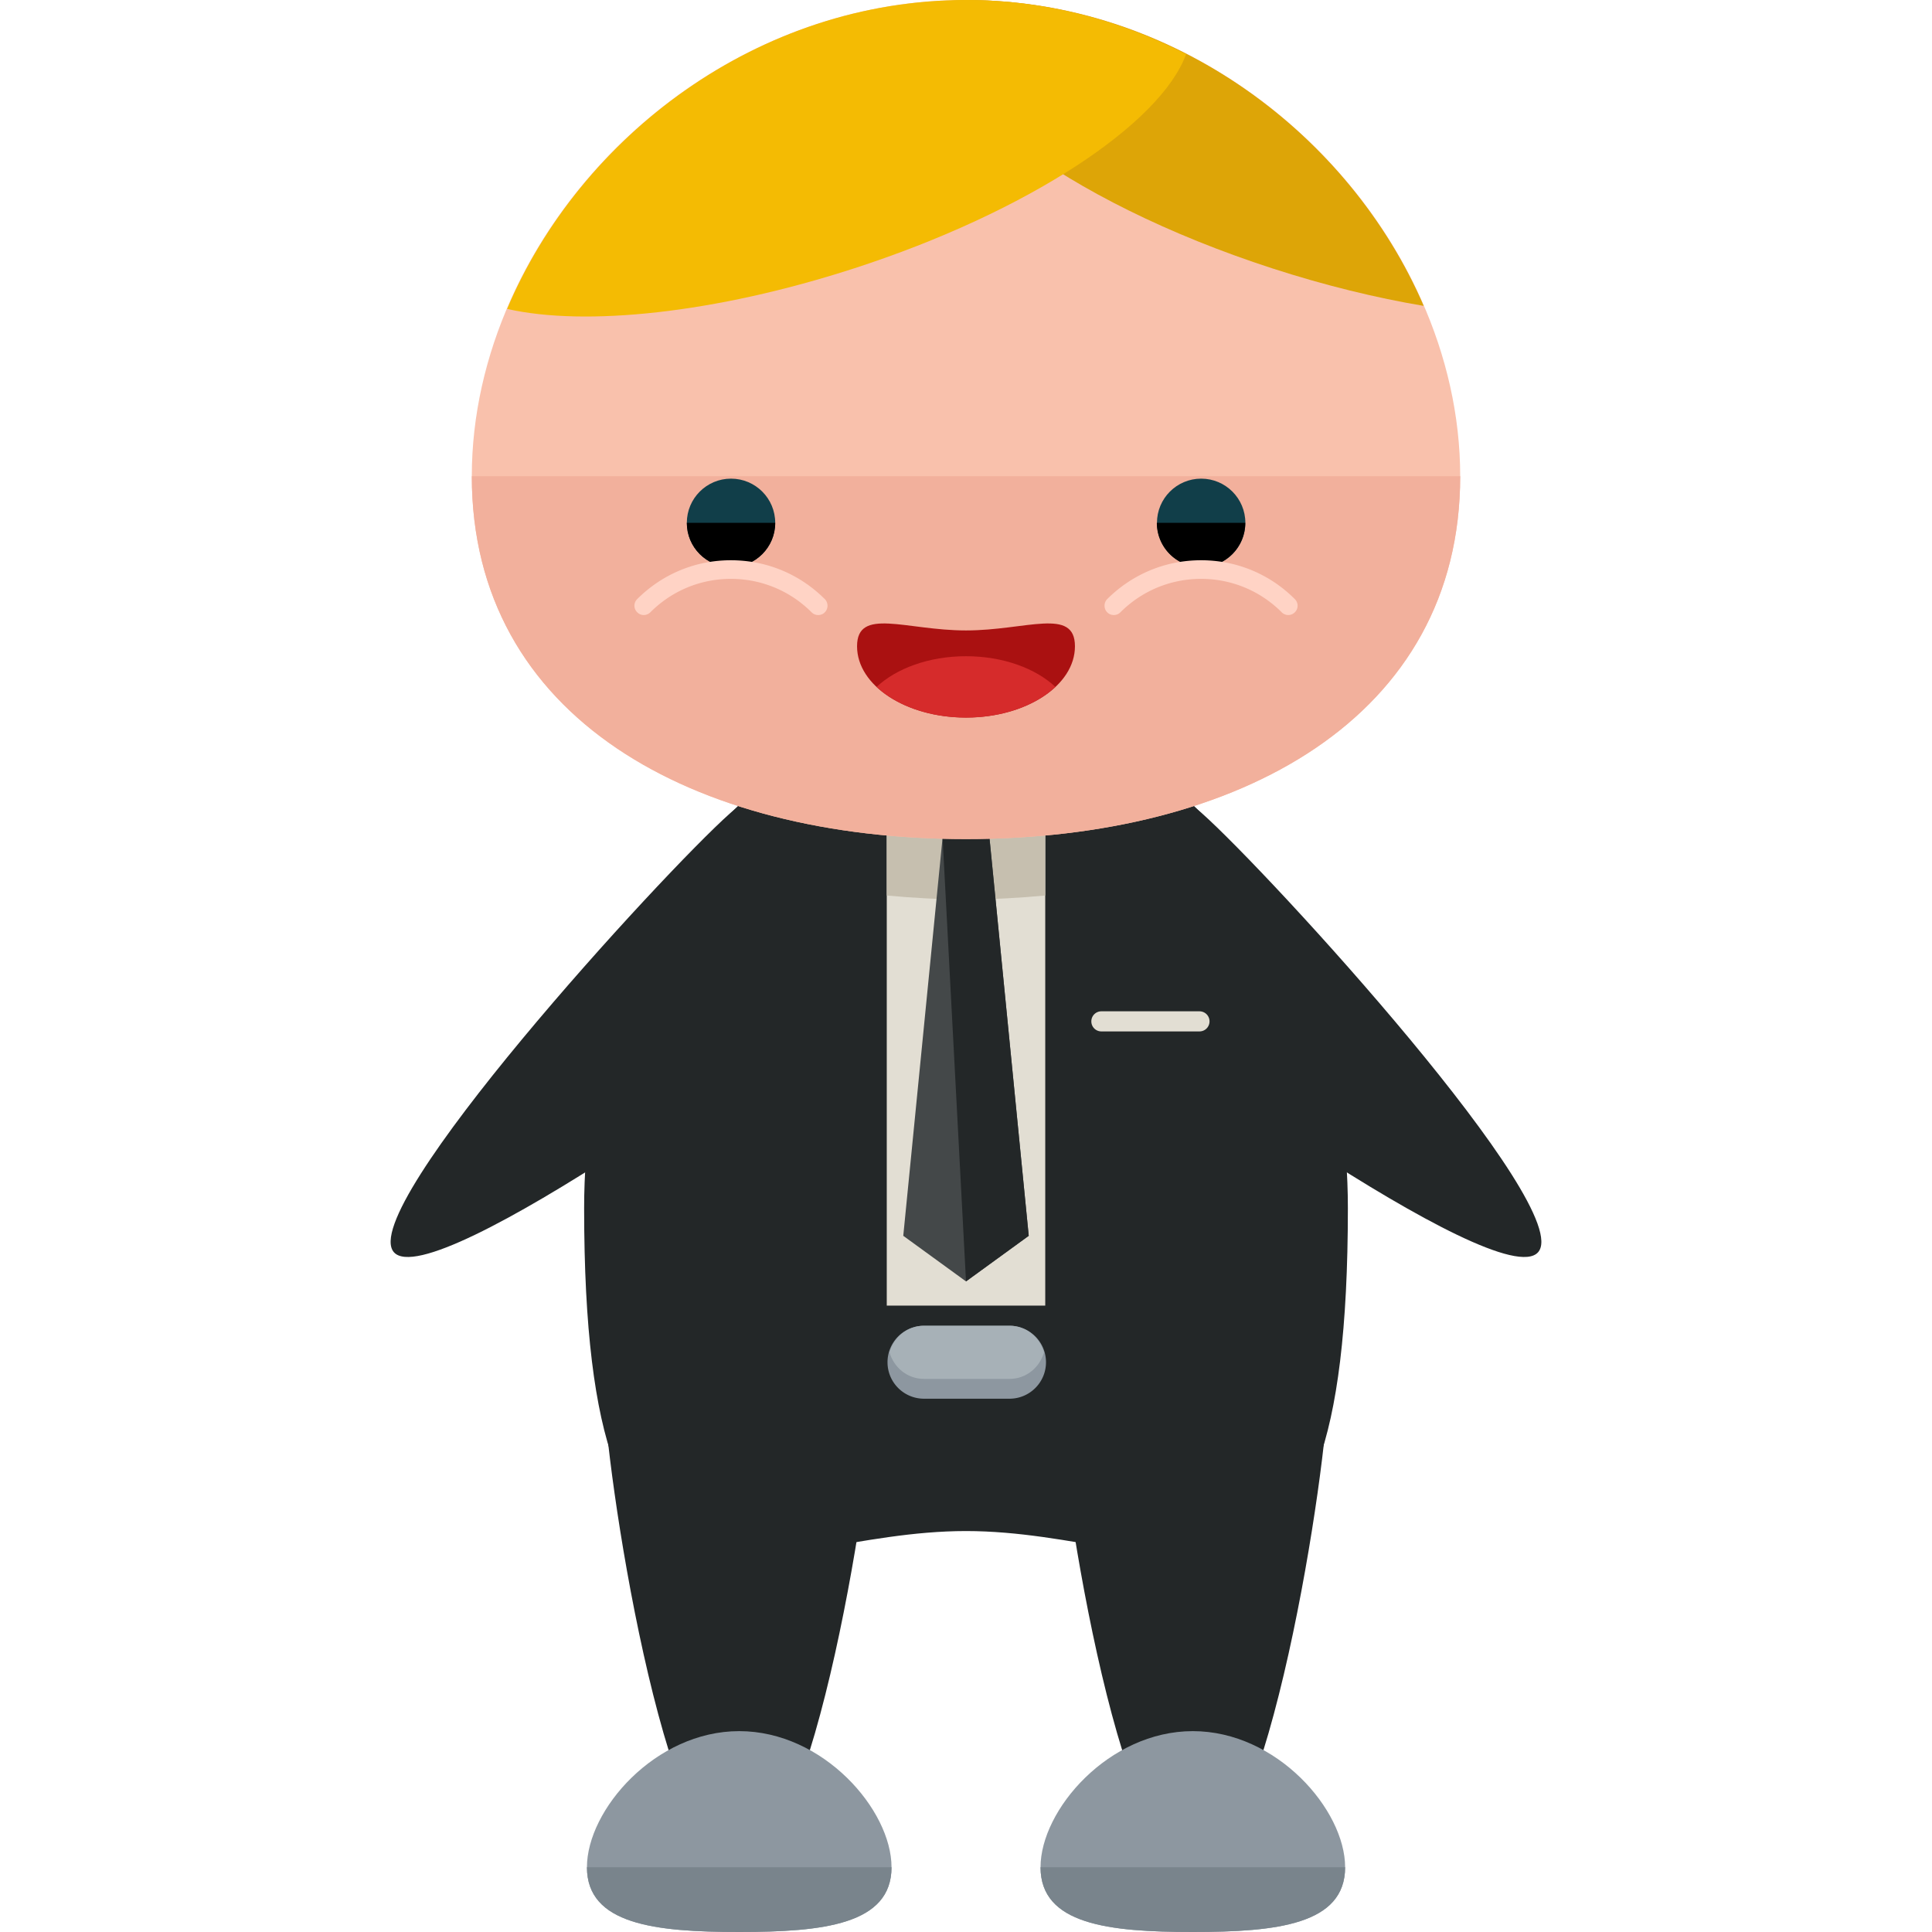 <svg xmlns="http://www.w3.org/2000/svg" viewBox="0 0 504.123 504.123"><path d="M351.705 315.242c0 126.33-44.599 84.259-99.643 84.259-55.028 0-99.643 42.071-99.643-84.259 0-72.231 44.631-130.788 99.643-130.788 55.028.008 99.643 58.565 99.643 130.788z" fill="#232728"/><path d="M228.218 361.913c0 19.503-15.817 124.668-35.336 124.668-19.495 0-35.304-105.173-35.304-124.668 0-19.495 15.817-35.32 35.304-35.32 19.519 0 35.336 15.825 35.336 35.32zm118.351 0c0 19.503-15.817 124.668-35.336 124.668-19.495 0-35.304-105.173-35.304-124.668 0-19.495 15.817-35.32 35.304-35.32 19.519 0 35.336 15.825 35.336 35.32z" fill="#232728"/><path d="M232.629 487.219c0 14.935-17.802 16.904-39.739 16.904s-39.739-1.961-39.739-16.904 17.802-35.509 39.739-35.509 39.739 20.567 39.739 35.509z" fill="#8D97A0"/><path d="M232.629 487.219c0 14.935-17.802 16.904-39.739 16.904s-39.739-1.961-39.739-16.904" fill="#79848C"/><path d="M350.988 487.219c0 14.935-17.802 16.904-39.739 16.904s-39.739-1.961-39.739-16.904 17.802-35.509 39.739-35.509 39.739 20.567 39.739 35.509z" fill="#8D97A0"/><path d="M350.988 487.219c0 14.935-17.802 16.904-39.739 16.904s-39.739-1.961-39.739-16.904" fill="#79848C"/><path d="M241.073 203.768c10.027 11.28 3.663 33.304-14.218 49.223-17.881 15.896-114.018 85.024-124.062 73.767-10.012-11.296 69.892-98.714 87.773-114.609 17.865-15.895 40.48-19.653 50.507-8.381zm21.977 0c-10.027 11.28-3.663 33.304 14.218 49.223 17.881 15.896 114.018 85.024 124.062 73.767 10.012-11.296-69.892-98.714-87.773-114.609-17.865-15.895-40.48-19.653-50.507-8.381z" fill="#232728"/><path fill="#E2DED3" d="M231.385 199.546H272.739V340.677H231.385z"/><path d="M231.385 233.669c6.751.622 13.627 1.024 20.693 1.024 7.05 0 13.926-.402 20.661-1.024v-34.123h-41.354v34.123z" fill="#C6BFAF"/><path fill="#444849" d="M258.182 218.577L268.43 322.465 252.062 334.36 235.693 322.465 245.949 218.577z"/><path fill="#232728" d="M245.949 218.577L258.182 218.577 268.43 322.465 252.062 334.36"/><path d="M381.015 124.258c0 63.008-57.738 94.681-128.937 94.681-71.215 0-128.969-31.673-128.969-94.681C123.108 61.235 180.862 0 252.077 0c71.2 0 128.938 61.235 128.938 124.258z" fill="#F9C1AC"/><path d="M381.015 124.258c0 63.008-57.738 94.681-128.937 94.681-71.215 0-128.969-31.673-128.969-94.681" fill="#F2B09C"/><circle cx="190.748" cy="136.428" r="11.532" fill="#113E49"/><path d="M202.279 136.428c0 6.388-5.167 11.54-11.54 11.54-6.372 0-11.524-5.152-11.524-11.54"/><path d="M213.496 160.484a2.377 2.377 0 0 1-1.725-.717c-5.632-5.624-13.107-8.72-21.047-8.72h-.016c-7.94 0-15.399 3.104-21 8.712-.953.953-2.489.977-3.434.008a2.4 2.4 0 0 1-.031-3.419c6.538-6.546 15.218-10.161 24.458-10.161h.016c9.263 0 17.951 3.592 24.505 10.145.937.937.937 2.505 0 3.434-.466.498-1.08.718-1.726.718z" fill="#FFD3C5"/><circle cx="313.423" cy="136.428" r="11.532" fill="#113E49"/><path d="M301.859 136.428a11.52 11.52 0 0 0 11.54 11.54c6.372 0 11.524-5.152 11.524-11.54"/><path d="M290.643 160.484c.599 0 1.229-.221 1.709-.717 5.632-5.624 13.107-8.72 21.047-8.72h.016c7.94 0 15.415 3.104 21.016 8.712a2.405 2.405 0 0 0 3.434.008c.953-.922.969-2.458.016-3.419-6.506-6.546-15.218-10.161-24.458-10.161h-.016c-9.248 0-17.936 3.592-24.505 10.145-.922.937-.922 2.505 0 3.434.48.498 1.095.718 1.741.718z" fill="#FFD3C5"/><path d="M252.077 0c-1.788 0-3.505.205-5.27.284-.898 1.182-1.638 2.442-2.087 3.812-6.097 18.81 32.989 48.356 87.308 65.946 13.69 4.435 27.049 7.688 39.463 9.775C352.311 35.281 306.105 0 252.077 0z" fill="#DDA507"/><path d="M309.492 14.131C292.187 5.27 272.731 0 252.077 0c-54.351 0-100.769 35.698-119.753 80.605 20.33 4.624 54.185 1.197 90.49-10.563 45.403-14.707 80.069-37.754 86.678-55.911z" fill="#F4BB03"/><path d="M272.935 355.454c0 5.254-4.261 9.515-9.523 9.515h-22.307c-5.262 0-9.523-4.261-9.523-9.515a9.52 9.52 0 0 1 9.523-9.523h22.307a9.52 9.52 0 0 1 9.523 9.523z" fill="#8D97A0"/><path d="M263.412 345.931h-22.307c-4.348 0-7.861 2.962-9.003 6.94 1.142 3.97 4.655 6.932 9.003 6.932h22.307c4.348 0 7.861-2.962 9.003-6.932-1.142-3.978-4.655-6.94-9.003-6.94z" fill="#A7B1B7"/><path d="M280.489 168.637c0 10.264-12.737 18.597-28.428 18.597s-28.428-8.342-28.428-18.597c0-10.279 12.737-4.135 28.428-4.135s28.428-6.144 28.428 4.135z" fill="#AA1111"/><path d="M228.738 179.239c5.136 4.821 13.659 8.003 23.324 8.003s18.188-3.174 23.324-8.003c-5.136-4.829-13.659-8.011-23.324-8.011s-18.188 3.183-23.324 8.011z" fill="#D62B2B"/><path d="M315.605 266.508a2.617 2.617 0 0 1-2.623 2.623h-25.6a2.61 2.61 0 0 1-2.615-2.623 2.61 2.61 0 0 1 2.615-2.623h25.6a2.617 2.617 0 0 1 2.623 2.623z" fill="#E2DED3"/></svg>